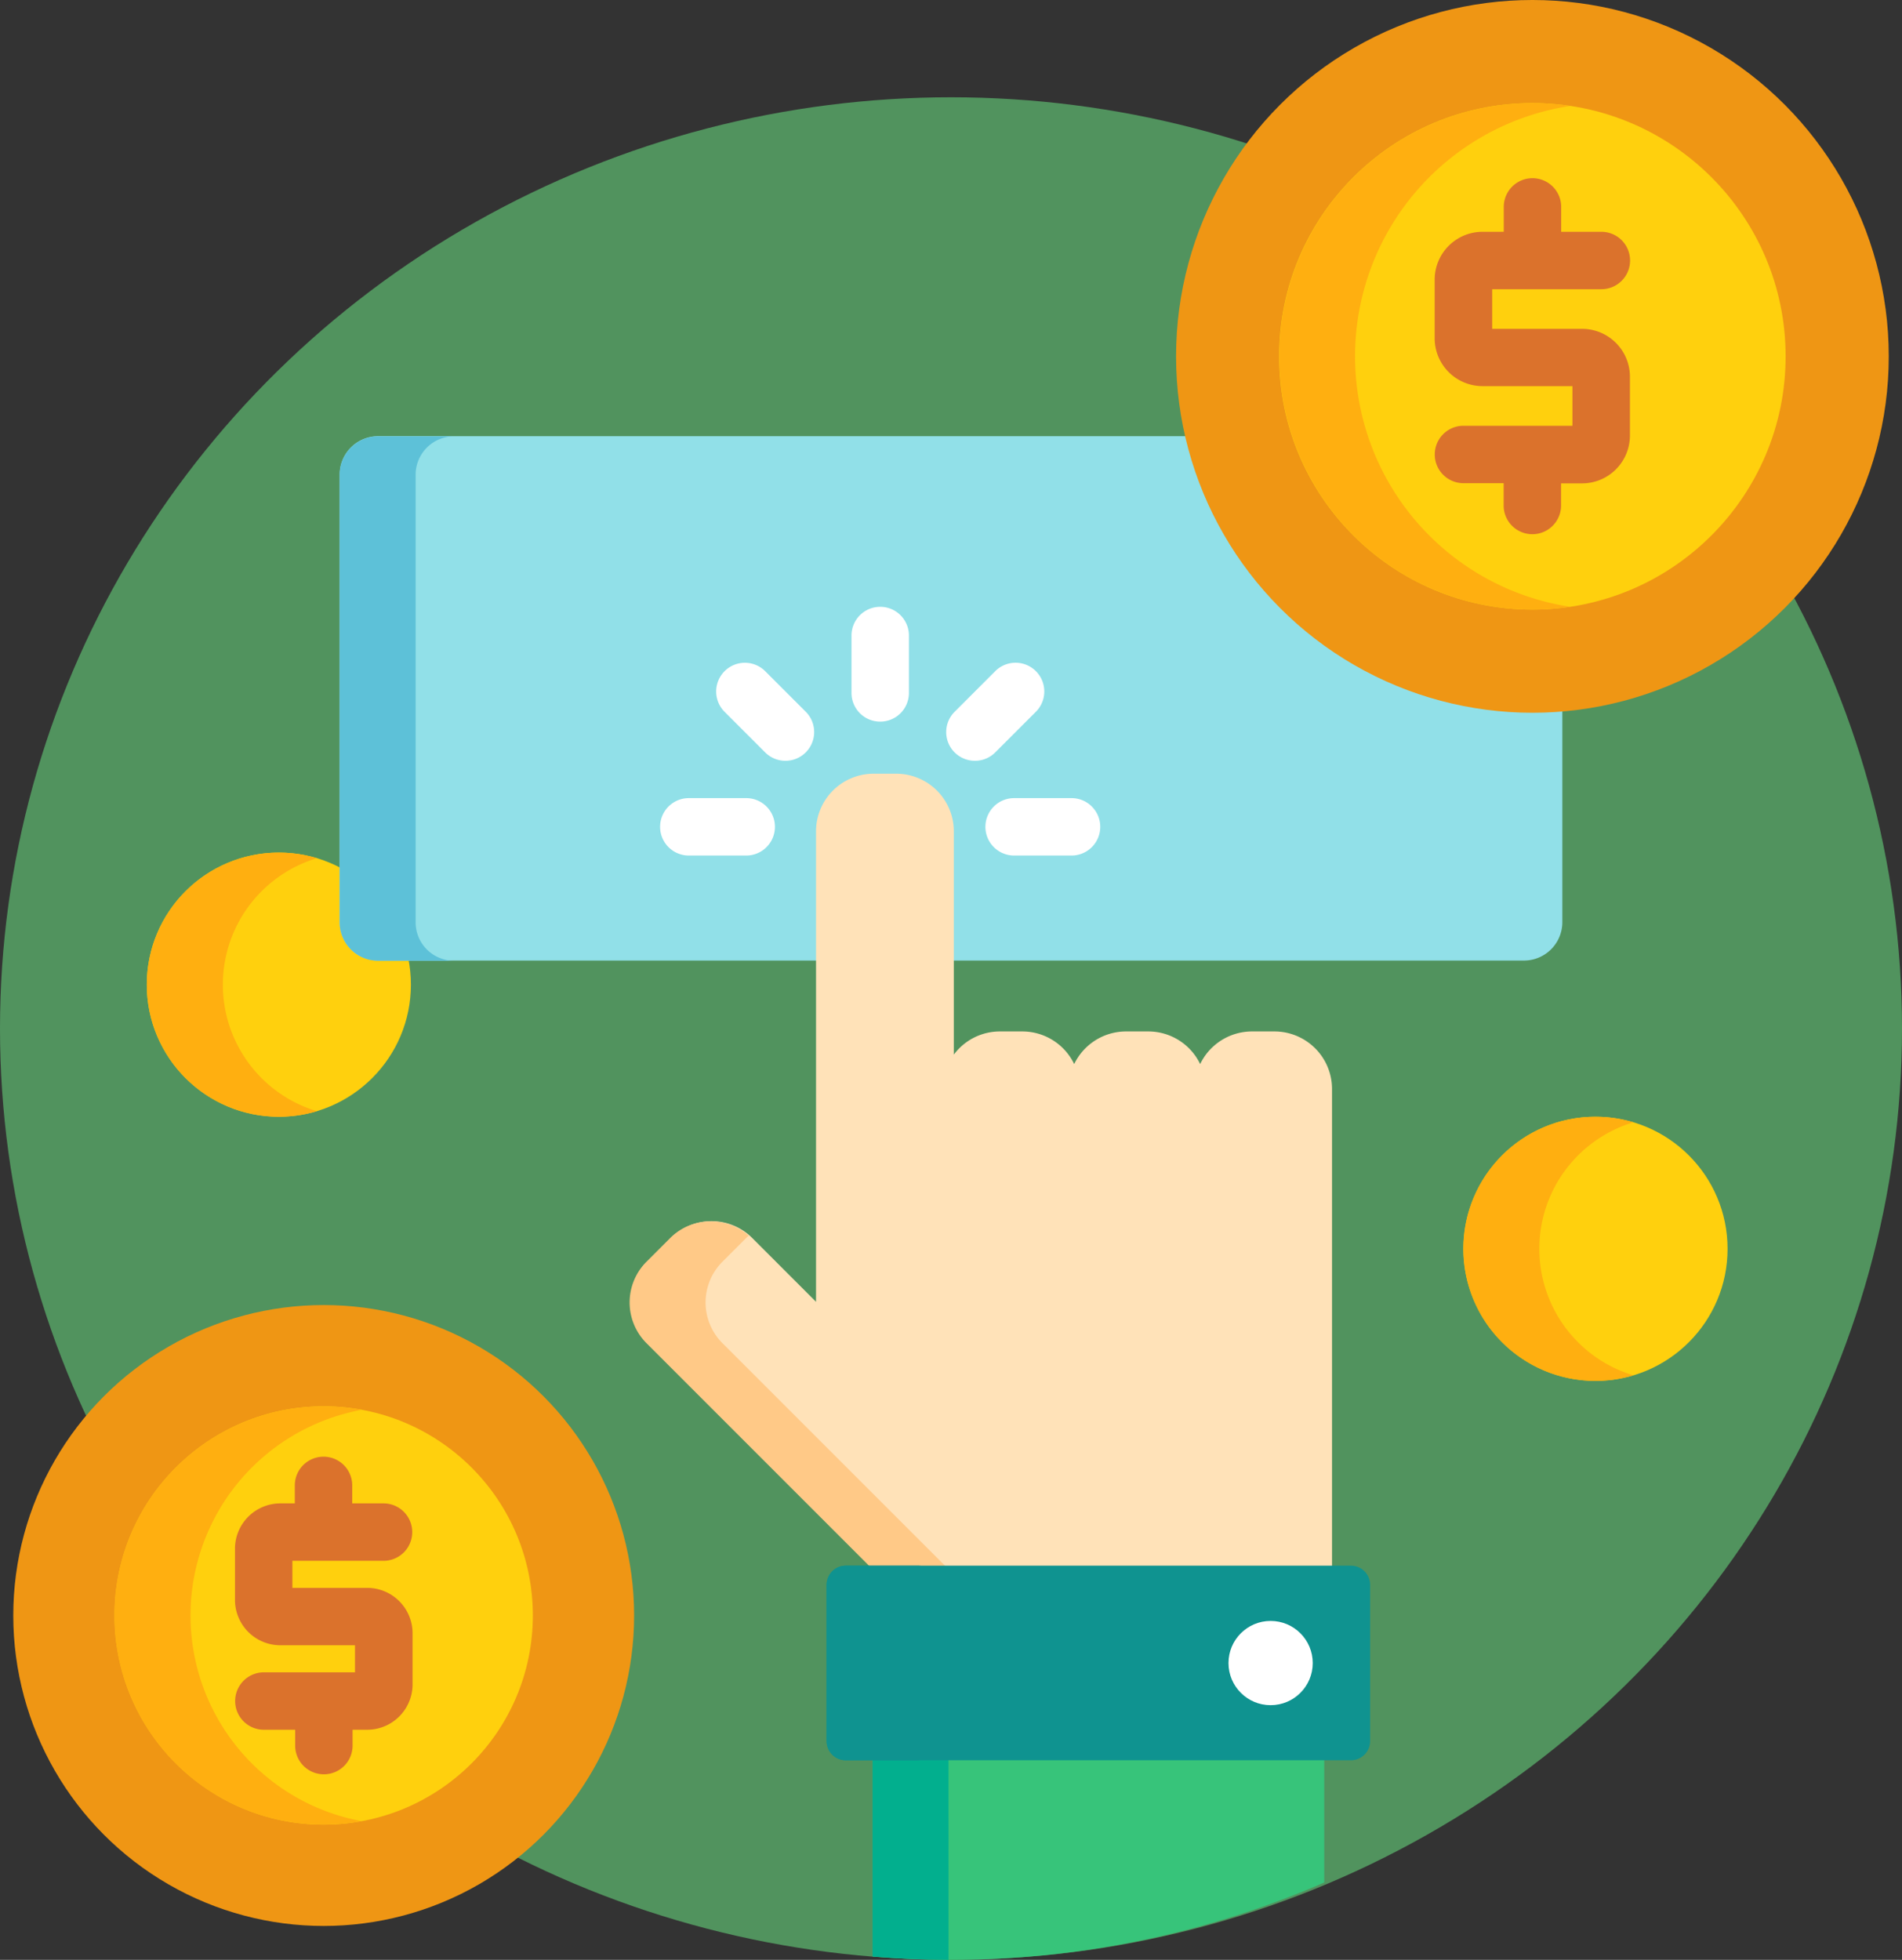 <svg xmlns="http://www.w3.org/2000/svg" width="48" height="49.455" viewBox="0 0 48 49.455">
  <rect x="0" y="0" width="48" height="49.455" fill="#333333" stroke="none"/>
  <g id="pay-per-click" transform="translate(-10.539)">
    <ellipse id="Ellipse_50" data-name="Ellipse 50" cx="24" cy="23.5" rx="24" ry="23.5" transform="translate(10.539 2.455)" fill="#51935e"/>
    <circle id="Ellipse_51" data-name="Ellipse 51" cx="3.333" cy="3.333" r="3.333" transform="translate(14.243 21.514)" fill="#ffd00d"/>
    <path id="Path_107" data-name="Path 107" d="M47.8,226.072a3.334,3.334,0,0,1,2.374-3.192,3.333,3.333,0,1,0,0,6.384A3.334,3.334,0,0,1,47.8,226.072Z" transform="translate(-31.637 -201.224)" fill="#ffaf10"/>
    <path id="Path_108" data-name="Path 108" d="M126.373,120.883A8.912,8.912,0,0,1,117.708,114H97.239a.969.969,0,0,0-.966.966v11.3a.969.969,0,0,0,.966.966h28.924a.969.969,0,0,0,.966-.966v-5.42C126.88,120.871,126.628,120.883,126.373,120.883Z" transform="translate(-77.162 -102.993)" fill="#91e0e8"/>
    <path id="Path_109" data-name="Path 109" d="M98.19,126.27v-11.3a.969.969,0,0,1,.966-.966H97.239a.969.969,0,0,0-.966.966v11.3a.969.969,0,0,0,.966.966h1.917A.969.969,0,0,1,98.19,126.27Z" transform="translate(-77.162 -102.993)" fill="#5dc1d8"/>
    <path id="Path_110" data-name="Path 110" d="M235.5,458.876v5.048c.653.054,1.313.083,1.98.083a23.583,23.583,0,0,0,9.418-1.95v-3.181Z" transform="translate(-202.94 -414.553)" fill="#37c47a"/>
    <path id="Path_111" data-name="Path 111" d="M237.416,458.883H235.5v5.048q.948.079,1.917.082Z" transform="translate(-202.94 -414.559)" fill="#02af8e"/>
    <path id="Path_112" data-name="Path 112" d="M189.76,222.215V210.086a1.453,1.453,0,0,0-1.449-1.449h-.579a1.452,1.452,0,0,0-1.3.823,1.452,1.452,0,0,0-1.3-.823h-.579a1.452,1.452,0,0,0-1.3.823,1.452,1.452,0,0,0-1.3-.823h-.579a1.447,1.447,0,0,0-1.159.585v-5.64a1.453,1.453,0,0,0-1.449-1.449h-.579a1.453,1.453,0,0,0-1.449,1.449v11.877l-1.612-1.612a1.453,1.453,0,0,0-2.049,0l-.6.6a1.453,1.453,0,0,0,0,2.049l5.716,5.716Z" transform="translate(-145.605 -182.609)" fill="#ffe2b8"/>
    <path id="Path_113" data-name="Path 113" d="M180.09,327.831l-5.716-5.716a1.453,1.453,0,0,1,0-2.049l.6-.6c.021-.021.044-.04.066-.06a1.452,1.452,0,0,0-1.983.06l-.6.6a1.453,1.453,0,0,0,0,2.049l5.716,5.716Z" transform="translate(-145.606 -288.224)" fill="#ffc987"/>
    <g id="Group_254" data-name="Group 254" transform="translate(31.4 39.509)">
      <path id="Path_114" data-name="Path 114" d="M237.215,413.466a.484.484,0,0,1-.483.483h-12.75a.484.484,0,0,1-.483-.483v-3.944a.484.484,0,0,1,.483-.483h12.75a.484.484,0,0,1,.483.483Z" transform="translate(-223.499 -409.039)" fill="#0f9390"/>
      <path id="Path_115" data-name="Path 115" d="M225.416,413.466v-3.944a.484.484,0,0,1,.483-.483h-1.917a.484.484,0,0,0-.483.483v3.944a.484.484,0,0,0,.483.483H225.9A.484.484,0,0,1,225.416,413.466Z" transform="translate(-223.499 -409.039)" fill="#0f9390"/>
    </g>
    <g id="Group_255" data-name="Group 255" transform="translate(27.198 15.31)">
      <circle id="Ellipse_52" data-name="Ellipse 52" cx="1.063" cy="1.063" r="1.063" transform="translate(14.344 25.593)" fill="#fff"/>
      <path id="Path_116" data-name="Path 116" d="M230.723,161.4a.724.724,0,0,1-.724-.724v-1.449a.724.724,0,0,1,1.449,0v1.449A.724.724,0,0,1,230.723,161.4Z" transform="translate(-225.169 -158.5)" fill="#fff"/>
      <path id="Path_117" data-name="Path 117" d="M255.472,175.618a.724.724,0,0,1-.512-1.237l1.025-1.025a.724.724,0,0,1,1.025,1.025l-1.024,1.024A.722.722,0,0,1,255.472,175.618Z" transform="translate(-247.527 -171.73)" fill="#fff"/>
      <path id="Path_118" data-name="Path 118" d="M267.173,209.949h-1.449a.724.724,0,0,1,0-1.449h1.449a.724.724,0,0,1,0,1.449Z" transform="translate(-256.79 -203.67)" fill="#fff"/>
      <path id="Path_119" data-name="Path 119" d="M182.172,209.949h-1.449a.724.724,0,1,1,0-1.449h1.449a.724.724,0,0,1,0,1.449Z" transform="translate(-179.999 -203.67)" fill="#fff"/>
      <path id="Path_120" data-name="Path 120" d="M196.392,175.618a.722.722,0,0,1-.512-.212l-1.024-1.024a.724.724,0,1,1,1.025-1.025l1.024,1.024a.725.725,0,0,1-.512,1.237Z" transform="translate(-193.229 -171.73)" fill="#fff"/>
    </g>
    <circle id="Ellipse_53" data-name="Ellipse 53" cx="8.993" cy="8.993" r="8.993" transform="translate(40.219 0)" fill="#ef9614"/>
    <circle id="Ellipse_54" data-name="Ellipse 54" cx="6.391" cy="6.391" r="6.391" transform="translate(42.82 2.601)" fill="#ffd00d"/>
    <path id="Path_121" data-name="Path 121" d="M343.643,33.326a6.392,6.392,0,0,1,5.433-6.32,6.391,6.391,0,1,0,0,12.639A6.392,6.392,0,0,1,343.643,33.326Z" transform="translate(-298.907 -24.333)" fill="#ffaf10"/>
    <path id="Path_122" data-name="Path 122" d="M386.115,50.4h-2.27v-1H386.6a.724.724,0,0,0,0-1.449h-1.014v-.628a.724.724,0,1,0-1.449,0v.628H383.6a1.209,1.209,0,0,0-1.207,1.207v1.481a1.209,1.209,0,0,0,1.207,1.207h2.27v1H383.12a.724.724,0,0,0,0,1.449h1.014v.563a.724.724,0,1,0,1.449,0V54.3h.531a1.209,1.209,0,0,0,1.207-1.207V51.611A1.209,1.209,0,0,0,386.115,50.4Z" transform="translate(-335.648 -42.102)" fill="#db722c"/>
    <circle id="Ellipse_55" data-name="Ellipse 55" cx="7.834" cy="7.834" r="7.834" transform="translate(10.874 32.932)" fill="#ef9614"/>
    <circle id="Ellipse_56" data-name="Ellipse 56" cx="5.278" cy="5.278" r="5.278" transform="translate(13.43 35.487)" fill="#ffd00d"/>
    <path id="Path_123" data-name="Path 123" d="M39.381,372.675a5.278,5.278,0,0,1,4.319-5.189,5.278,5.278,0,1,0,0,10.379A5.278,5.278,0,0,1,39.381,372.675Z" transform="translate(-24.034 -331.91)" fill="#ffaf10"/>
    <path id="Path_124" data-name="Path 124" d="M72.258,383.874H70.374v-.683h2.3a.724.724,0,0,0,0-1.449h-.79v-.454a.724.724,0,0,0-1.449,0v.454H70.07a1.146,1.146,0,0,0-1.145,1.145v1.29a1.146,1.146,0,0,0,1.145,1.145h1.884v.683h-2.3a.724.724,0,0,0,0,1.449h.79v.4a.724.724,0,0,0,1.449,0v-.4h.369a1.146,1.146,0,0,0,1.145-1.145v-1.29A1.146,1.146,0,0,0,72.258,383.874Z" transform="translate(-52.456 -343.805)" fill="#db722c"/>
    <circle id="Ellipse_57" data-name="Ellipse 57" cx="3.333" cy="3.333" r="3.333" transform="translate(47.471 28.18)" fill="#ffd00d"/>
    <path id="Path_125" data-name="Path 125" d="M391.8,295.077a3.334,3.334,0,0,1,2.374-3.192,3.333,3.333,0,1,0,0,6.384A3.334,3.334,0,0,1,391.8,295.077Z" transform="translate(-342.414 -263.564)" fill="#ffaf10"/>
  </g>
</svg>
